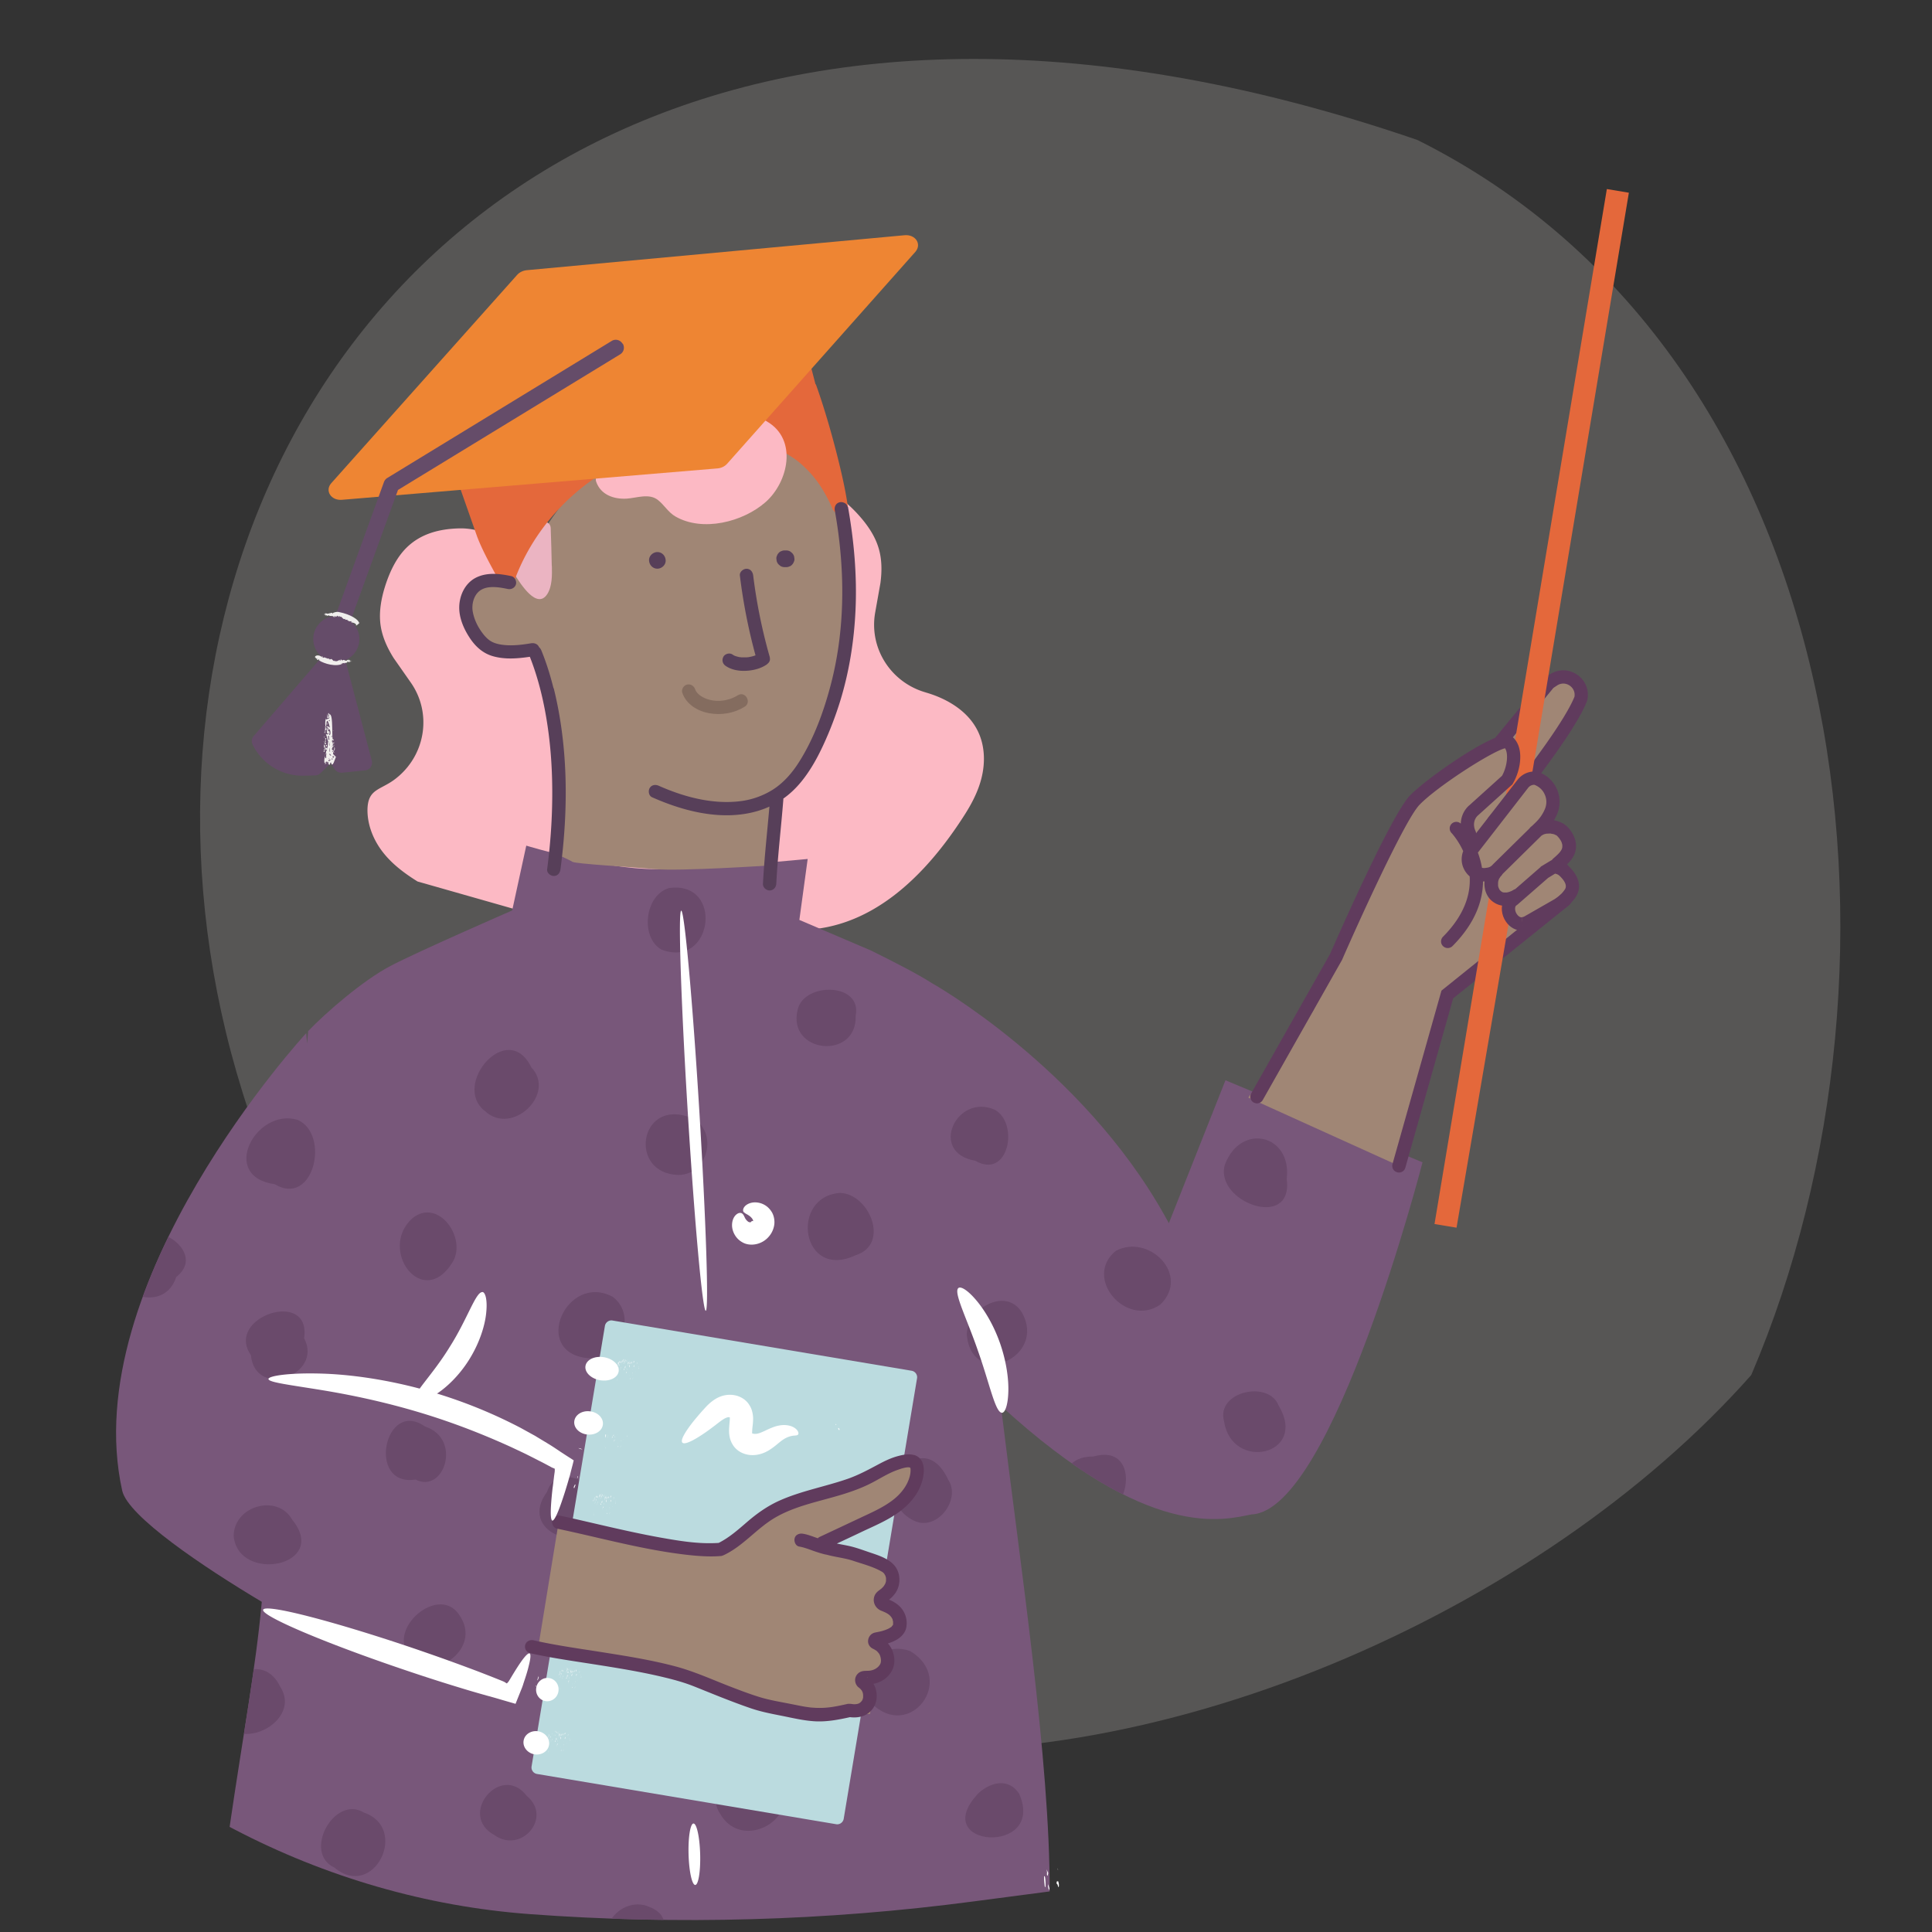 <svg xmlns="http://www.w3.org/2000/svg" viewBox="0 0 200 200"><rect x="0" y="0" width="200" height="200" fill="#333333" stroke="none"/><defs><style>.cls-2{fill:#6a4a6b}.cls-3{fill:#f0eeec}.cls-4{fill:#ebb4c2}.cls-5{fill:#fff}.cls-6{fill:#fcb9c4}.cls-8{fill:#e4683b}.cls-10{fill:#a08675}.cls-12{fill:#573f59}.cls-15{fill:#603b5d}</style></defs><path id="BG_Strong" d="M86.17 180.61c32.69 4.15 73.2-13.52 95.12-38.27C199.56 99.6 192 37.08 146.73 14.49 11.47-31.93-24.52 127 86.17 180.61Z" style="fill:#575655"/><g id="Illustrations"><path d="M69.8 98.82c.36.05.73.08 1.09.11.45.43.91.85 1.42 1.2 1.08.75 2.32 1.35 3.56 1.25.48-.04-.36-1.91-1.32-3.85.4-.43.75-.93 1.05-1.44.22-.37.36-.78.54-1.17C87.3 99.41 95 91.85 99.67 84.64c.83-1.27 1.58-2.63 1.95-4.16s.34-3.24-.36-4.72c-1.01-2.15-3.22-3.43-5.37-4.06-.02 0-.04-.01-.06-.02-3.61-1.03-5.89-4.58-5.23-8.28l.54-3.03c.16-1.2.17-2.45-.19-3.64-.4-1.35-1.26-2.54-2.21-3.57-1.04-1.12-2.24-2.11-3.61-2.61-1.95-.7-3.89-.34-5.74.45-2.27.97-3.86 3.08-4.24 5.52l-.89 5.71a7.57 7.57 0 0 1-.45 1.63c-1.52 3.66-3.25 7.21-4.58 10.96-.71-.84-1.44-1.66-2.19-2.45-2.86-2.99-6.06-5.55-9.09-8.34-.42-.39-.78-.82-1.1-1.29l-3.21-4.81c-1.37-2.06-3.7-3.31-6.17-3.23-2.01.06-3.92.55-5.39 2-1.04 1.03-1.71 2.44-2.18 3.88-.43 1.33-.7 2.77-.5 4.16.18 1.23.71 2.36 1.35 3.38l1.77 2.53c2.16 3.08 1.58 7.26-1.26 9.71-.02.01-.03.03-.05.04-1.69 1.47-3.15 1.09-3.17 3.47 0 1.63.68 3.21 1.66 4.43.98 1.23 2.23 2.14 3.52 2.95" class="cls-6"/><path d="m147.25 120.32-20.39-8.49-5.86 14.79c-.15-.26-.29-.53-.44-.79-8.61-15.38-24.08-24.05-24.08-24.05-1.6-1.01-3.59-2.03-6.31-3.38l-7.42-3.17.86-6.31s-10.48 1.02-15.77 1.05c-5.29.03-13.36-2.43-13.36-2.43l-1.46 6.71s-9.78 4.26-12.61 5.75-6.65 4.79-8.51 6.74l-.11 1.29-.09-1.08s-23.83 25.79-19.05 47.36c.59 2.66 8.43 7.92 14.45 11.51-.64 6.99-1.94 13.75-3.33 23.3l.44.23c9.51 4.97 19.93 8.01 30.64 8.8 15.29 1.13 30.66.7 45.89-1.31l7.92-1.04c.04-13.49-3.02-33.63-5.05-50.28 15.4 14.13 23.1 11.8 25.96 11.25h.03c8.39-.45 17.66-36.45 17.66-36.45Z" style="fill:#78577a"/><path d="M30.82 115.93c-4.32-1.3-8.17 5.85-2.38 6.66 4.04 2.41 5.76-5.15 2.38-6.66ZM55 110.49c-2.44-5.04-8.3 1.84-4.79 4.53 2.79 2.61 7.41-1.78 4.79-4.53ZM68.45 98.29c5.35 2.09 6.53-7.15.82-6.36-2.5.69-3.03 5.06-.82 6.36Zm-.12-2.61c-.05-.1-.03-.07 0 0ZM88.58 105.14c.68-3.44-5.32-3.48-6-.65-1.16 4.56 6.16 5.31 6 .65ZM71.2 115.59c-5.08-1.67-6.12 5.9-.98 6.04 3.32 0 4.23-5.06.98-6.04ZM42.66 126.14c-3.52 3.22 1.05 9.45 4.13 4.62 1.67-2.5-1.42-6.88-4.13-4.62ZM31.48 138.53c.77-5.2-8.24-2.18-5.51 1.74.46 4.65 7.53 2.06 5.51-1.74ZM43.01 153.16c2.96 1.52 4.86-4.22 1-5.48-4.2-2.98-6.09 6.27-1 5.48ZM63.44 134.25c-4.79-2.58-8.52 5.8-2.55 6.35 3.26.1 5.17-4.33 2.55-6.35Zm-2.89 5.63c.07.03.14.06.2.09-.07-.03-.13-.06-.2-.09ZM88.6 129.93c3.57-1.14 1.38-6.37-1.65-6.44-5.25.39-3.99 9.12 1.65 6.44ZM100.96 120.16c3.46 1.99 4.56-3.88 2.02-5.28-3.97-1.75-6.88 4.45-2.02 5.28ZM100.08 138.2c.58 5.68 8.31 2.34 5.72-2.31-1.67-2.77-5.75-.35-5.72 2.31M62.43 157.32c1.63-2.82-4.69-6.54-5.8-2.88-3.04 4.07 3.54 6.72 5.8 2.88Zm-1.26 1.06s.02-.02.03-.02c0 0-.02.01-.03.02ZM30.25 157.32c-1.53-2.73-6.07-1.44-6.06 1.71.5 4.9 9.96 3.11 6.06-1.71ZM98.17 153.2c-2.8-6.03-8.56 1.71-3.6 4.2 2.38 1.21 4.95-2.14 3.6-4.2ZM120.1 135.06c3.18-3.03-1.14-7.4-4.6-5.57-3.41 2.82 1.11 7.98 4.6 5.57ZM94.26 170.94c-3.17-1.28-7.13 2.47-4.08 5.35 3.99 4.03 8.87-2.41 4.08-5.35ZM47.59 167.25c-1.75-2.82-5.92.04-5.79 2.7.8 5.37 8.59 1.45 5.79-2.7ZM133.2 122.05c.57-4.61-4.74-5.87-6.39-1.51-1.19 3.85 7.11 6.92 6.39 1.51ZM132.37 145.52c-1.01-2.68-6.49-1.49-5.66 1.6.8 5.27 8.74 3.52 5.66-1.6ZM105.5 185.68c-1.03-1.57-2.8-1.3-4.18-.08-5.44 5.7 7.02 6.54 4.18.08M79.53 184.07c-2.12-1.85-6.93.84-4.97 3.71 2.57 4.41 9.64-.55 4.97-3.71ZM54.53 185.91c-2.65-3.47-7.2 1.94-3.36 4.05 2.77 2 6.07-1.81 3.36-4.05Zm-1.79 1.41s-.02-.01-.02-.03c.06-.06 0 0 .02.03Zm-.03-.04Zm.31-.04s.02 0 .03.01l-.03-.01ZM37.66 187.63c-3.06-1.85-6.36 4.17-3.04 5.7 4.07 3.42 7.79-4.08 3.04-5.7Z" class="cls-2"/><path d="M53.09 94.18c-4.78 1.28-21.23 10.6-21.32 12.71" style="fill:none"/><path d="M57.5 88.37s.43-3.29.34-5.58c-.09-2.28-.88-9.82-1.27-11.37-.39-1.54-1.4-4.16-1.4-4.16s-4.41.71-5.45-.9c-1.04-1.61-1.91-3.5-1.34-4.49.58-.98.55-1.39 2.31-1.74 1.76-.35 2.33-.35 2.33-.35s3.49-5.32 4.81-7.11c1.32-1.79 5.35-5.33 9.25-6.34 3.9-1.01 7.48-1.6 10.11-1.18 2.62.43 6.43 2.26 8.02 4.21 1.59 1.95 2.31 5.86 2.43 7.15.11 1.29.12 9.23-.27 11.24s-1.96 7.54-2.86 9.26-2.33 3.8-2.75 4.19-1.37 1.59-1.37 1.59l-.87 6.81s-9.06.6-11.69.37c-2.63-.23-8.24-.54-8.58-.76s-1.76-.84-1.76-.84Z" class="cls-10"/><path d="M56.29 54.82c-.43.74-.79 1.52-1.08 2.32-.26.75-.46 1.58-.19 2.32" class="cls-4"/><path d="M68.05 58.87c.45 0 .88-.39.86-.86s-.38-.86-.86-.86c-.45 0-.88.39-.86.86s.38.86.86.86ZM81.22 58.71h.16c.12 0 .23-.02.33-.07.11-.03.2-.09.28-.18a.75.75 0 0 0 .18-.28c.05-.1.08-.21.07-.33l-.03-.23a.812.812 0 0 0-.22-.38l-.17-.14a.821.821 0 0 0-.43-.12h-.16c-.12 0-.23.02-.33.07-.11.03-.2.09-.28.18a.75.75 0 0 0-.18.28c-.05.1-.08.21-.07.33l.03.23c.04.15.11.27.22.38l.17.14c.13.08.28.12.43.12Z" class="cls-12"/><path d="M54.01 58.18c-.06.36.08.75.36.98.34-.83.47-1.74.37-2.63" class="cls-4"/><path d="M57.12 58.6c-.02-1.31-.07-2.62-.11-3.93-.02-.84-1.27-.88-1.37-.12-.25.45-.51.93-.74 1.43-.05-.01-.1-.02-.16-.02-.28.01-.61.25-.57.57.02.22.03.45.03.67 0 .11 0 .22-.02.34v.09c-.27-.06-.66.08-.71.4-.03.22-.03.43 0 .64-.25.19-.38.51-.16.86.54.84 2.27 3.65 3.35 1.96.51-.81.49-1.97.47-2.89Z" class="cls-4"/><path d="M84.46 39.79c.27.75.52 1.5.76 2.26.56 1.77 1.06 3.56 1.51 5.36.4 1.62.78 3.25 1.02 4.9.06.4-.09.79-.52.91a.77.77 0 0 1-.57-.08.896.896 0 0 1-.5-.51c-.13-.31-.29-.66-.46-.98-.66-1.29-1.4-2.34-2.44-3.32-.5-.47-.83-.73-1.41-1.1-.51-.33-1.04-.61-1.6-.85-.03-.01-.14-.06-.17-.07-.06-.03-.13-.05-.19-.07l-.42-.15a13.35 13.35 0 0 0-2.25-.53.43.43 0 0 1-.12-.02c-.06 0-.11-.01-.16-.02-1.22-.14-2.46-.14-3.68-.04-.31.03-.62.06-.94.1-.03 0-.15.02-.16.02-.06 0-.11.02-.16.02-.15.02-.3.05-.45.07-.6.1-1.19.22-1.79.35-1.22.28-2.43.63-3.6 1.06-2.96 1.1-5.69 2.92-7.92 5.18-2.23 2.26-3.99 5.01-5.05 7.99a.71.71 0 0 1-.34.46c-.33.2-.83.09-1.01-.27-.84-1.61-1.8-3.21-2.45-4.92l-3.78-10.77 36.88-12.42 1.93 7.43Z" class="cls-8"/><path d="M76.59 68.03h.04c.03 0 .03-.01-.05 0Z" class="cls-12"/><path d="M79.7 68.21v-.07c0-.07-.02-.14-.04-.21a55.53 55.53 0 0 1-1.69-8.36c-.05-.37-.28-.69-.69-.69-.34 0-.73.32-.69.69.34 2.79.88 5.56 1.62 8.27-.06.02-.11.04-.17.06-.15.05-.3.08-.45.11-.03 0-.07.01-.1.02-.08 0-.16.02-.23.02h-.45c-.05 0-.11-.01-.16-.02h-.06c-.04 0-.07-.01-.11-.02-.14-.03-.27-.07-.39-.11-.03-.01-.06-.03-.09-.04-.06-.03-.12-.07-.18-.11-.3-.2-.78-.07-.94.25-.18.35-.07.73.25.94.61.42 1.41.54 2.13.5.73-.04 1.5-.23 2.11-.65.04-.03.08-.07.12-.11.13-.11.21-.26.22-.44v-.01Z" class="cls-12"/><path d="M70.63 71.71c.4 1.19 1.57 1.9 2.77 2.12 1.27.23 2.59.01 3.69-.67.75-.46.06-1.66-.7-1.19s-1.68.67-2.55.55c-.46-.07-.85-.2-1.21-.42-.31-.19-.58-.46-.67-.75-.12-.35-.48-.58-.85-.48-.34.09-.6.49-.48.85Z" style="fill:#846c5f"/><path d="M79.42 43.64c-1.46-.85-2.92-.58-4.25.35-.88.62-1.87 1.25-2.82.36-.61-.56-1.01-1.11-1.85-1.34-1.66-.46-3.19.4-3.93 1.88-1 1.96-1.45 4.21-4.18 4.12-.23 0-.4.08-.51.21-.17.15-.26.37-.16.66.47 1.33 1.8 1.81 3.13 1.74 1.04-.06 2.34-.59 3.26.14.66.52 1.05 1.26 1.8 1.7 2.83 1.64 7.01.57 9.34-1.48 2.36-2.08 3.34-6.48.16-8.34Z" class="cls-6"/><path d="M53.54 28.45 34.3 50.01c-.7.78-.04 1.82 1.09 1.73l38.88-3.25c.39-.03.76-.21 1-.48l19.48-21.93c.7-.79.03-1.83-1.1-1.73l-39.12 3.62c-.39.04-.75.21-.99.48Z" style="fill:#ee8533"/><path d="m155.13 81.2.25-4.45-10.04 7.38-9.43 20.54-6.69 8.95 15.59 7.06 5.02-17.74 8.62-6.94 4.17-3.59-.81-2.79.17-2.99-1.86-1.91.65-2.67-1.84-2.35 4.77-8.13-2.24-1.93-7.26 8.49" class="cls-10"/><path d="M154.68 85.66a.68.68 0 0 1-.48-.19.691.691 0 0 1-.02-.97c1.11-1.14 7.51-9.11 8.81-12.38.07-.46-.11-.88-.5-1.15-.4-.27-.89-.28-1.3-.01l-.38.25-4.91 5.98c-.24.29-.68.34-.97.1a.695.695 0 0 1-.1-.97l5.05-6.15.56-.36c.88-.57 1.96-.56 2.82.03a2.51 2.51 0 0 1 1.06 2.61l-.03.11c-1.39 3.62-8.08 11.82-9.13 12.9-.13.14-.31.21-.49.21Z" class="cls-15"/><path d="M87.75 52.48c-.07-.37-.51-.57-.85-.48-.39.11-.55.48-.48.85 1.06 5.93 1.12 12.1-.4 17.96-.73 2.8-1.76 5.65-3.32 8.1-.7 1.1-1.58 2.12-2.69 2.83a8.22 8.22 0 0 1-3.39 1.2c-2.87.35-5.82-.44-8.43-1.6-.34-.15-.74-.1-.94.25-.17.29-.09.79.25.94 2.55 1.13 5.35 1.95 8.16 1.86 1.38-.05 2.73-.32 3.99-.89-.23 2.67-.53 5.32-.67 7.99-.02.37.33.69.69.69.39 0 .67-.32.69-.69.15-2.91.5-5.8.73-8.71v-.11c.71-.5 1.34-1.11 1.89-1.79.93-1.15 1.64-2.44 2.26-3.78.68-1.47 1.26-2.99 1.74-4.54.93-3.03 1.43-6.18 1.58-9.35.17-3.6-.15-7.21-.78-10.75ZM57.3 71.25c-.33-1.33-.74-2.65-1.26-3.92a.915.915 0 0 0-.24-.34c-.14-.33-.48-.45-.81-.4-.97.16-1.98.29-2.96.16-.41-.05-.86-.16-1.21-.37-.29-.17-.59-.47-.81-.76-.53-.68-.92-1.46-1.07-2.3-.13-.72.07-1.63.68-2.13.77-.62 1.99-.42 2.94-.22.36.08.74-.11.85-.48.09-.34-.12-.77-.48-.85-1.22-.26-2.55-.42-3.7.18-1.1.58-1.67 1.82-1.69 3.02-.02 1.09.44 2.19 1.02 3.09.62.98 1.44 1.74 2.58 2.03 1.21.32 2.48.21 3.71.03.9 2.29 1.47 4.7 1.83 7.13.45 3.01.56 6.07.45 9.1-.07 1.93-.24 3.85-.49 5.77-.05.37.35.69.69.69.41 0 .64-.32.69-.69.82-6.19.81-12.66-.7-18.75Z" class="cls-12"/><path d="M162.52 92.73a.685.685 0 0 0-.97-.1l-12.33 9.92-5.07 17.95c-.1.37.11.75.48.85.06.02.13.03.19.03.3 0 .58-.2.66-.5l4.95-17.53 11.99-9.64c.3-.24.34-.67.1-.97Z" class="cls-15"/><path d="M108.34 193.52c.02.05.05.26.05.31-.02.19-.02.35.05.34.03 0 .04-.17.07-.28M108.16 194.26c-.02-.06-.08-.05-.08.01 0 .15 0 .36.01.4.03.3.04.45.06.59 0 .05.04.12.05.11.07-.06.04-.86-.04-1.12ZM109.43 194.76h-.03l-.03.2.06.09c.06-.07.15.61.19.16 0-.06 0-.19-.02-.26-.07-.37-.12-.14-.17-.19ZM109.46 193.39c0 .07.07.22.08.2M108.5 195.07c0 .11-.02.22 0 .26.03.14.06.26.1.36 0 .01.02-.13.04-.2-.04-.14-.08-.28-.13-.42Z" class="cls-5"/><path d="m86.55 188.84-30.96-5.2a.682.682 0 0 1-.56-.79l7.59-45.59c.06-.37.42-.63.79-.56l30.96 5.2c.37.06.63.42.56.79l-7.59 45.59c-.06.37-.42.63-.79.56Z" style="fill:#bbdbdf"/><path d="m57.83 157.59 14.6 3.24 5.24-2.05 3.39-2.95 13.54-4.47-.41 3.12-8.76 5.72 2.72.21 3.74 2.2v1.55l-.62 1.95 1.9 2.43-1.5 1.73.31 2.3-1.27 1.26-.73.67.27 1.44-.18 1.48-7.45.3-11.99-4.27-14.94-2.76 2.14-13.1z" class="cls-10"/><path d="M55.76 173.5c-.05.14-.08.25-.13.37 0 0 .02.1.02.09.04-.09.08-.2.12-.3 0 0 0-.08-.02-.16ZM55.47 174.48s-.03.01-.03.02v.1s.02 0 .03-.01c0-.03 0-.07.01-.11Z" class="cls-5"/><path d="m150.78 127.09-2.28-.38 17.84-107.14 2.28.38L158.4 81.3l-3.71 9.25-.25 2.37 1.59.78.32.86-5.57 32.53z" class="cls-8"/><path d="M59.43 154.09c.05-.13.1-.24.14-.35 0 0-.04-.1-.04-.09-.05.09-.1.19-.14.29 0 0 .02.07.05.16ZM59.76 153.02s.05-.05.05-.06v-.17c-.01.02-.04.03-.04.05 0 .06 0 .11-.01.18ZM60.3 150.05s-.1-.05-.17-.09c-.08-.02-.17-.04-.27-.06.05.03.1.06.15.08.09.03.19.05.29.07ZM86.93 148.03c-.03-.07-.06-.14-.1-.2 0 0-.07 0-.07.01l.06.18h.1ZM86.57 147.51v-.06c-.03-.02-.06-.02-.09-.03v.04c.03.02.06.03.09.05ZM65.65 142.74v.06-.06ZM65.78 142.26h.01v-.01l-.01.01zM65.79 141.95v.01c0 .01-.01.03-.02.05v.03s.02-.05.02-.09ZM65.16 142.42s0-.03.01-.08v-.02s0 .02-.01.03v.07ZM65.57 141.06l.06-.03s.01-.05.01-.07c0-.06 0-.11-.01-.1-.01 0-.04.1-.06.17v.03ZM65.63 141.5v.03c0-.02.01-.05.02-.08 0-.04.01-.09.02-.13-.01 0-.03 0-.05.05v.14ZM66.13 141.67v-.1l-.02.05v.11l.02-.06ZM65.29 141.14s0-.08.02-.12c0 0 0 .01-.01.02l-.02.02v.11s.01 0 .02-.02ZM65.5 142.68v.05c0-.02.02-.05.03-.08v-.04c0 .02-.01.04-.02.07ZM65.92 141.21l.03-.13v-.02s-.01.02-.02.03l-.02.12ZM65.6 141.47v-.06s0 .01-.01.02c0 .04-.01.09 0 .08 0 0 0-.02.02-.05ZM65.43 141.01s0-.08-.01-.07c-.01.03-.03.08-.04.13v.11c.02-.06.04-.11.06-.17ZM65.89 141.03v-.07.1s0-.02.01-.03ZM65.44 142.76v.07s.01-.03.01-.04v-.07c0 .02-.01.03-.01.04ZM65.2 142.72s0 .05.01.05.02-.03.03-.05c0-.02 0-.04-.01-.07 0 .02-.02.05-.03.07ZM65.51 142.21c0-.06.01-.1.01-.13 0 .02 0 .03-.01.05v.1-.02ZM65.48 142.34v.05V142.3c0 .02 0 .03-.01.05ZM66.1 141.47v-.04l-.02.02v.03h.02ZM65.99 141.08v-.03s-.01.02-.02.03v.03s.01-.02.02-.03ZM65.49 142.17v-.1c0 .01 0 .02-.01.03v.07ZM65.51 141.76v.04c0-.01 0-.03.01-.03v-.03s0 .01-.01.02ZM65.23 142.01v-.08.1-.02ZM64.47 140.98s.02-.01.02.01c0 .06.01.05.02-.04v-.23c0-.01 0-.04-.01-.03-.01.04-.03.15-.04.11v.09c0 .03 0 .06.02.08ZM65.01 141.11s-.01.05-.02.08v.03s.05 0 .07-.16c0-.03.02-.06 0-.08s-.03-.03-.04.06c0 .02 0 .04-.01.06ZM65.13 141.39v.1c0 .03.01.07.02.07l.03-.12c0-.02 0-.03.01-.04 0-.03 0-.06.01-.1 0 0-.02-.03-.02-.02-.01.1-.03.13-.04.12ZM63.91 141.64s0-.1-.01-.16v-.08.08c0 .07 0 .14-.01.21v.02c0-.04-.01-.05 0 .02 0 .03 0 .06.01.1.02-.06.03-.11.05-.18ZM64.58 141.74s0 .04-.02.06c0 0 0 .01.02.02.01-.04.03-.05.04 0 0 0 0-.03.01-.05v-.06s-.02 0-.01-.09c0 .1-.02.08-.03.13ZM64.65 141.09l.01.02c0-.07.02-.12.03-.14v-.07c0-.03-.01-.08-.02-.07 0 .01-.01.08-.02.13v.14ZM64.24 141.12s.02-.06.03-.11v-.06s0-.01-.01-.02h-.01s0 .06-.01.11c0 .07 0 .08.01.08ZM65.24 141.12s-.01-.07 0-.14c0 0 0-.01-.01 0 0 .01-.02.07-.02.07 0 .06.01.11.02.17 0-.04.02-.07.02-.09ZM64.67 141.54v.1c0 .01.01 0 .02-.01 0-.02.01-.07.02-.11 0-.02 0-.04-.01-.05-.01 0-.02-.03-.03.07ZM64.79 142.18l.07-.11v-.06c-.02.02-.04.04-.06.07v.1ZM64.41 141.07v-.18c0-.07-.01-.05-.02-.04 0 0 0 .04-.01.07v.1c0 .03.01.04.02.06ZM64.04 141.33v.03-.03c0-.09.02-.19.03-.28v-.06s0-.03-.01-.02c-.01.05-.03.11-.05.09v.06s0 .15.01.22ZM64 141.64s.01.03.02.02c0 0 .01-.04.02-.06v-.11h-.01v.15ZM64.89 141.87V141.72c-.01 0-.01-.09-.02-.12v.04c0 .08.01.15.02.23ZM65.14 141.21s.03-.02.04-.11v-.07c-.01.02-.02.05-.03.08 0 .02-.01.05-.02.08v.02h.01ZM64.15 141.05v-.06c0-.05-.02-.1-.03-.11 0 0-.01.07-.02.12v.05c.01.06.02-.11.03 0ZM64.8 140.94s0-.03.02-.06v-.06h-.02v.07c0 .07.02.05.03.05ZM64.33 141.27v.04-.06s.01-.03.01-.05v-.24.17c0 .04-.02.06-.01.12ZM64.94 141.01s0-.01.01-.03c0-.07.02-.14.03-.22v-.04c-.01.08-.03.15-.04.23v.04ZM63.83 141.44v-.08c0-.02-.01-.02-.01-.03h-.02v.04c0 .08.03.12.04.06ZM64.77 141.44s-.01.05-.02.08c0 .03 0 .06-.01.1v.03s.01-.03.02-.08c0-.03 0-.05.01-.07v-.07.02ZM64.72 140.88s.01-.05.02-.09c0-.03-.02-.06-.02-.08 0 .04 0 .08-.01.12 0 .02 0 .05.01.05ZM64.63 140.82s0-.02.02-.05c0-.05-.02-.09-.02-.12v.05c0 .06 0 .13.01.12ZM64.74 141.41h-.01V141.52c0-.01.01-.03.02-.06v-.06c0-.01 0 0 0 0ZM63.86 142.65v-.08.05c0 .06-.01.1 0 .18 0 .01 0 .01 0 0v-.15Z" class="cls-5"/><path d="M63.92 141.58v-.16c0-.05.01-.1 0-.16-.02.01 0 .1 0 .15v.17ZM64.22 140.88v-.02s-.05.15-.05.21c0 0 0 .03.02.05l.03-.25ZM63.9 141.28v-.07c-.01-.03-.03.04-.02.14v.05c0-.04.02-.08.02-.12ZM64.26 141.64s0-.02.01-.05c0-.05-.01-.09-.02-.14v.18ZM64.17 141.68s0 .04-.01.06v.06s0-.02.02-.05c0-.04-.01-.08-.01-.07ZM64.12 141.33s0-.09-.02-.12c0 0-.01.05-.01.07 0 .05 0 .1.01.18 0-.07.02-.11.02-.13ZM63.99 141.32s0 .06.01.07c0 0 0-.03.01-.08 0-.03-.01-.05-.02-.05v.06ZM64.99 141.26v.13s0 .01 0 0 0-.04.02-.07c0-.03 0-.05-.01-.07ZM63.91 142.86s0 .05.01.06v-.07c0-.02-.01-.04-.02-.04v.06ZM64 141.09v-.03c0 .02 0 .04-.01.07v.05c0-.03.01-.06.02-.09ZM64.62 141.18v-.12l-.02.1v.03ZM64.31 141.02l-.02-.04s0 .03-.01.04c0 .01.01.03.02.03v-.03ZM64.84 140.92v-.02c0 .02 0 .05-.01.07v.04c0-.03.01-.06.02-.09ZM63.82 141.7v-.03.13-.09ZM63.96 141.19s0-.1-.02-.14c-.01.02-.02.03-.02.03l.03.17v-.07ZM63.92 141.63s0 .07.01.1c0 0 0-.02.01-.03 0-.03-.01-.06-.02-.09v.02ZM64.74 140.91s.01-.05.02-.08v-.06l-.02.06v.08ZM64.48 141.13s0 .02.01.02c0 0 0-.03.01-.04 0 0 0-.02-.01-.03 0 .02 0 .03-.01.05ZM64.88 142.72v.05-.12.07ZM63.93 142.8v.05-.1.06ZM64.91 142.01v.05s0-.03.01-.08v-.02.05ZM64.94 141.71v.07s0-.02.01-.04v-.03ZM64.61 140.91v-.13.11ZM65.16 140.94v-.03s0 .02-.01.03v.03s0-.02.01-.03ZM64.14 141.88s0-.03.01-.03v-.04.07ZM64.56 140.73v-.03.03s0 .03.01.03v-.03ZM65.36 141.04V141v.07c0-.02.01-.02.02-.03ZM65.1 141.14c.01-.11.03-.17.03-.21 0-.04 0-.06-.01-.09v.31ZM64.43 149.75v.06-.06ZM64.56 149.28v-.01.01zM64.57 148.96v.01c0 .01-.01.03-.02.05v.03s.02-.05.02-.09ZM63.93 149.44s0-.03.01-.08v-.02s0 .02-.01.03v.07ZM64.41 148.52v.03M64.91 148.69v-.1l-.02.05v.11l.02-.06ZM64.27 149.7v.05c0-.02.02-.05.03-.08v-.04c0 .02-.01.04-.02.07ZM64.21 149.77v.07s.01-.03.01-.04v-.07c0 .02-.01.03-.01.04ZM63.97 149.74s0 .05.01.05.02-.03.03-.05c0-.02 0-.04-.01-.07 0 .02-.02.05-.03.07ZM64.29 149.23c0-.06.01-.1.01-.13 0 .02 0 .03-.01.05v.1-.02ZM64.25 149.36v.05V149.32c0 .02 0 .03-.01.05ZM64.27 149.19v-.1c0 .01 0 .02-.01.03v.07ZM64.28 148.78v.04c0-.01 0-.03.01-.03v-.03s0 .01-.01.02ZM64.01 149.02v-.08.1-.02ZM63.89 148.5s.01.07.02.07M62.66 148.49c0 .07 0 .14-.01.21v.02c0-.04-.01-.05 0 .02 0 .03 0 .06.01.1.02-.06.03-.11.05-.18s0-.1-.01-.16M63.36 148.76s-.01.04-.02.06c0 0 0 .01.02.02.01-.04.03-.05.04 0 0 0 0-.03.01-.05v-.06s-.02 0-.01-.09c0 .1-.02.08-.03.13ZM63.44 148.56v.1c0 .01.01 0 .02-.01 0-.02.01-.07.02-.11M63.56 149.19l.07-.11v-.06c-.02.02-.04.04-.06.07v.1ZM62.78 148.66s.01.03.02.02c0 0 .01-.04.02-.06v-.11h-.01v.15ZM63.67 148.89V148.74c-.01 0-.01-.09-.02-.12v.04c0 .08.01.15.02.23ZM63.53 148.54s0 .06-.01.1v.03s.01-.03.02-.08c0-.03 0-.05.01-.07M63.49 148.5v.04M62.64 149.66v-.08.05c0 .06-.01.1 0 .18 0 .01 0 .01 0 0v-.15ZM63.53 149.25v.05c0-.03.02-.06.02-.08v-.03c0 .01-.02-.03-.02.06ZM63.03 148.56v.1s0-.02.01-.05M62.95 148.7s0 .04-.01.06v.06s0-.02.02-.05c0-.04-.01-.08-.01-.07ZM62.68 149.88s0 .05.01.06v-.07c0-.02-.01-.04-.02-.04v.06ZM62.59 148.72v-.03V148.81v-.09Z" class="cls-5"/><path d="M62.7 148.65s0 .07.01.1c0 0 0-.02.01-.03 0-.03-.01-.06-.02-.09v.02ZM63.65 149.74v.05-.12.07ZM62.7 149.82v.05-.1.06ZM63.69 149.02v.05s0-.03.01-.08v-.02.05ZM63.71 148.72v.07s0-.02.01-.04v-.03ZM62.91 148.9s0-.03.01-.03v-.04.07ZM62.74 148.57h.01v-.05h-.01v.04ZM63.26 156.69v.06-.06ZM63.39 156.21h.01l-.01-.01v.01zM63.4 155.89v.01c0 .01-.01.03-.02.05v.03s.02-.05.02-.09ZM62.76 156.37s0-.03.01-.08v-.02s0 .02-.01.03v.07ZM63.18 155.01l.06-.03s.01-.05.01-.07c0-.06 0-.11-.01-.1-.01 0-.04.1-.06.17v.03ZM63.24 155.45v.03c0-.02.01-.05.02-.08 0-.04.01-.09.02-.13-.01 0-.03 0-.05.05v.14ZM63.74 155.62v-.1l-.02.05v.11l.02-.06ZM62.89 155.09s0-.08.02-.12c0 0 0 .01-.01.02l-.02.02v.11s.01 0 .02-.02ZM63.1 156.63v.05c0-.02.02-.05.03-.08v-.04c0 .02-.01.04-.02.07ZM63.52 155.16l.03-.13v-.02s-.01.02-.02.03l-.02.12ZM63.21 155.42v-.06s0 .01-.01.02c0 .04-.01.09 0 .08 0 0 0-.02.02-.05ZM63.04 154.96s0-.08-.01-.07c-.01.03-.03.08-.04.13v.11c.02-.06.04-.11.06-.17ZM63.5 154.98v-.07.1s0-.02.01-.03ZM63.04 156.7v.07s.01-.03.01-.04v-.07c0 .02-.01.03-.01.04ZM62.8 156.67s0 .05.01.05.02-.03.03-.05c0-.02 0-.04-.01-.07 0 .02-.02.05-.03.07ZM63.12 156.16c0-.06.01-.1.01-.13 0 .02 0 .03-.01.05v.1-.02ZM63.08 156.29v.05V156.25c0 .02 0 .03-.01.05ZM63.7 155.41v-.04l-.02.02v.03h.02ZM63.6 155.03V155s-.01.02-.02.03v.03s.01-.02.02-.03ZM63.1 156.12v-.1c0 .01 0 .02-.01.03v.07ZM63.12 155.71v.04c0-.01 0-.03.01-.03v-.03s0 .01-.01.02ZM62.84 155.95v-.08.1-.02ZM62.08 154.93s.02-.01.02.01c0 .06.01.05.02-.04v-.23c0-.01 0-.04-.01-.03-.01.04-.03.15-.04.11v.09c0 .03 0 .06.02.08ZM62.62 155.06s-.01.05-.02.08v.03s.05 0 .07-.16c0-.03.02-.06 0-.08s-.03-.03-.04.06c0 .02 0 .04-.01.06ZM62.73 155.34v.1c0 .03.01.07.02.07l.03-.12c0-.02 0-.03.01-.04 0-.03 0-.06.01-.1 0 0-.02-.03-.02-.02-.01.1-.03.13-.04.12ZM62.19 155.69s-.01.04-.02.06c0 0 0 .01.02.02.01-.04.03-.05.04 0 0 0 0-.03.01-.05v-.06s-.02 0-.01-.09c0 .1-.02.08-.03.13ZM62.26 155.04l.01.02c0-.07.02-.12.03-.14v-.07c0-.03-.01-.08-.02-.07 0 .01-.01.08-.02.13v.14ZM61.85 155.07s.02-.06.03-.11v-.06s0-.01-.01-.02h-.01s0 .06-.01.11c0 .07 0 .08.01.08ZM62.85 155.07s-.01-.07 0-.14c0 0 0-.01-.01 0 0 .01-.02.07-.02.07 0 .06.01.11.02.17 0-.04.02-.07.02-.09ZM62.27 155.49v.1c0 .01.01 0 .02-.01 0-.02.01-.07.02-.11 0-.02 0-.04-.01-.05-.01 0-.02-.03-.03.07ZM62.39 156.12l.07-.11v-.06c-.02.02-.04.04-.06.07v.1ZM62.02 155.02v-.18c0-.07-.01-.05-.02-.04v.17c0 .03.01.04.02.06ZM61.61 155.59s.01.03.02.02c0 0 .01-.04.02-.06v-.11h-.01v.15ZM62.5 155.82V155.67c-.01 0-.01-.09-.02-.12v.04c0 .08.01.15.02.23ZM62.74 155.16s.03-.02.04-.11v-.07c-.01.02-.02.05-.03.08 0 .02-.01.05-.02.08v.02h.01ZM61.76 155v-.06c0-.05-.02-.1-.03-.11 0 0-.01.07-.02.12v.05c.01.06.02-.11.03 0ZM62.4 154.89s0-.03.02-.06v-.06h-.02v.07c0 .07.02.05.03.05ZM61.94 155.22v.04-.06s.01-.03.01-.05v-.24.17c0 .04-.02.06-.01.12ZM62.55 154.96s0-.01.01-.03c0-.07.02-.14.03-.22v-.04c-.01.08-.03.15-.04.23v.04ZM61.44 155.39v-.08c0-.02-.01-.02-.01-.03h-.02v.04c0 .08.03.12.04.06ZM62.38 155.39s-.01.05-.02.08c0 .03 0 .06-.01.1v.03s.01-.03.02-.08c0-.03 0-.05.01-.07v-.07.02ZM62.33 154.83s.01-.05.02-.09c0-.03-.02-.06-.02-.08 0 .04 0 .08-.01.12 0 .02 0 .05.01.05ZM62.24 154.77s0-.02.02-.05c0-.05-.02-.09-.02-.12v.05c0 .06 0 .13.01.12ZM62.34 155.36h-.01V155.47c0-.01.01-.03.02-.06v-.06c0-.01 0 0 0 0ZM61.47 156.6v-.08.05c0 .06-.01.1 0 .18 0 .01 0 .01 0 0v-.15ZM61.53 155.53v-.16c0-.05.01-.1 0-.16-.02.01 0 .1 0 .15v.17ZM61.83 154.83v-.02s-.05.15-.05.21c0 0 0 .03.02.05l.03-.25ZM61.51 155.23v-.07c-.01-.03-.02.04-.02.14v.05c0-.04.02-.08.02-.12ZM62.36 156.19v.05c0-.03.02-.06.02-.08v-.03c0 .01-.02-.03-.02.06ZM61.87 155.59s0-.02.01-.05c0-.05-.01-.09-.02-.14v.18ZM61.78 155.63s0 .04-.01.06v.06s0-.02.02-.05c0-.04-.01-.08-.01-.07ZM61.73 155.28s0-.09-.02-.12c0 0-.01.05-.01.07 0 .05 0 .1.01.18 0-.07.02-.11.02-.13ZM61.59 155.27s0 .06.01.07c0 0 0-.03.01-.08 0-.03-.01-.05-.02-.05v.06ZM62.59 155.21v.13s0 .01 0 0 0-.04.02-.07c0-.03 0-.05-.01-.07ZM61.51 156.81s0 .05.01.06v-.07c0-.02-.01-.04-.02-.04v.06ZM61.61 155.04v-.03c0 .02 0 .04-.01.07v.05c0-.03.01-.06.02-.09ZM62.23 155.13v-.12l-.02.1v.03ZM61.92 154.97l-.02-.04s0 .03-.01.04c0 .01.01.03.02.03v-.03ZM62.45 154.87v-.02c0 .02 0 .05-.01.07v.04c0-.03.01-.06.02-.09ZM61.42 155.65v-.03V155.74v-.09ZM61.57 155.14s0-.1-.02-.14c-.01.02-.02.03-.02.03l.03.17v-.07ZM61.53 155.58s0 .07.01.1c0 0 0-.02.01-.03 0-.03-.01-.06-.02-.09v.02ZM62.35 154.86s.01-.05.02-.08v-.06l-.02.06v.08ZM62.08 155.08s0 .02.01.02c0 0 0-.03.01-.04 0 0 0-.02-.01-.03 0 .02 0 .03-.01.05ZM62.48 156.67v.05-.12.07ZM62.51 155.96v.05s0-.03.01-.08v-.02.05ZM62.54 155.65v.07s0-.02.01-.04v-.03ZM62.22 154.86v-.13.11ZM62.76 154.89v-.03s0 .02-.01.03v.03s0-.02.01-.03ZM61.75 155.83s0-.03.01-.03v-.04.07ZM62.17 154.68v-.03.03s0 .03.01.03v-.03ZM62.96 154.99v-.04.07c0-.02.01-.02.02-.03ZM62.7 155.09c.01-.11.03-.17.03-.21 0-.04 0-.06-.01-.09v.31ZM61.58 155.49h.01v-.05h-.01v.04ZM59.69 174.69v.06-.06ZM59.82 174.22l.01-.01-.01.01zM59.83 173.9v.01c0 .01-.01.03-.02.05v.03s.02-.05.02-.09ZM59.2 174.38s0-.03.01-.08v-.02s0 .02-.01.03v.07ZM59.61 173.02l.06-.03s.01-.05.01-.07c0-.06 0-.11-.01-.1-.01 0-.04.1-.06.17v.03ZM59.67 173.46v.03c0-.02.01-.05.02-.08 0-.04.01-.09.02-.13-.01 0-.03 0-.05.05v.14ZM60.17 173.63v-.1l-.02.05v.11l.02-.06ZM59.33 173.1s0-.08.02-.12c0 0 0 .01-.01.02l-.02.02v.11s.01 0 .02-.02ZM59.54 174.64v.05c0-.02.02-.05.03-.08v-.04c0 .02-.01.04-.02.07ZM59.96 173.17l.03-.13v-.02s-.01.02-.02.03l-.02.12ZM59.64 173.43v-.06s0 .01-.01.02c0 .04-.01.09 0 .08 0 0 0-.02.02-.05ZM59.47 172.96s0-.08-.01-.07c-.01.03-.03.08-.04.13v.11c.02-.06.04-.11.06-.17ZM59.93 172.99v-.07.1s0-.02.01-.03ZM59.48 174.71v.07s.01-.03.01-.04v-.07c0 .02-.01.03-.01.04ZM59.24 174.68s0 .05.01.05.02-.03.03-.05c0-.02 0-.04-.01-.07 0 .02-.02.05-.03.07ZM59.55 174.17c0-.06.01-.1.01-.13 0 .02 0 .03-.01.05v.1-.02ZM59.51 174.3v.05V174.26c0 .02 0 .03-.01.05ZM60.13 173.42v-.04l-.02.02v.03h.02ZM60.03 173.04v-.03s-.01.02-.02.03v.03s.01-.02.02-.03ZM59.53 174.13v-.1c0 .01 0 .02-.01.03v.07ZM59.55 173.72v.04c0-.01 0-.03.01-.03v-.03s0 .01-.01.02ZM59.27 173.96v-.08.1-.02ZM59.05 173.06s-.01.05-.02.08v.03s.05 0 .07-.16c0-.03.02-.06 0-.08s-.03-.03-.04.06c0 .02 0 .04-.01.06ZM58.77 173.13v.05s.02.01.03.02c0 0 .02-.01.03-.04 0-.01.02-.05 0-.1 0-.06-.06-.01-.07.07ZM59.17 173.35v.1c0 .03.01.07.02.07l.03-.12c0-.02 0-.03.01-.04 0-.03 0-.06.01-.1 0 0-.02-.03-.02-.02-.01.1-.03.13-.04.12ZM58.62 173.69s-.01.04-.02.06c0 0 0 .01.02.02.01-.04.03-.05.04 0 0 0 0-.03.01-.05v-.06s-.02 0-.01-.09c0 .1-.02.08-.03.13ZM58.69 173.05l.01.02c0-.07.02-.12.03-.14v-.07c0-.03-.01-.08-.02-.07 0 .01-.01.08-.02.13v.14ZM58.28 173.08s.02-.06.03-.11v-.06s0-.01-.01-.02h-.01s0 .06-.01.11c0 .07 0 .08.01.08ZM59.28 173.08s-.01-.07 0-.14c0 0 0-.01-.01 0 0 .01-.02.07-.02.07 0 .06.01.11.02.17 0-.04.02-.07.02-.09ZM58.7 173.49v.1c0 .01.01 0 .02-.01 0-.02.01-.07.02-.11 0-.02 0-.04-.01-.05-.01 0-.02-.03-.03.07ZM58.83 174.13l.07-.11v-.06c-.02.02-.04.04-.06.07v.1ZM58.04 173.6s.01.03.02.02c0 0 .01-.04.02-.06v-.11h-.01v.15ZM58.93 173.83V173.68c-.01 0-.01-.09-.02-.12v.04c0 .08.01.15.02.23ZM59.17 173.17s.03-.02.04-.11v-.07c-.01.02-.02.05-.03.08 0 .02-.01.05-.02.08v.02h.01ZM58.19 173.01v-.06c0-.05-.02-.1-.03-.11 0 0-.01.07-.02.12v.05c.01.06.02-.11.03 0ZM58.84 172.9s0-.03.02-.06v-.06h-.02v.07c0 .07.02.05.03.05ZM58.98 172.97s0-.01.01-.03c0-.07.02-.14.03-.22v-.04c-.01.08-.03.15-.04.23v.04ZM57.87 173.4v-.08c0-.02-.01-.02-.01-.03h-.02v.04c0 .08.03.12.04.06ZM58.81 173.4s-.01.05-.02.08c0 .03 0 .06-.01.1v.03s.01-.03.02-.08c0-.03 0-.05.01-.07v-.07.02ZM58.76 172.84s.01-.05.02-.09c0-.03-.02-.06-.02-.08 0 .04 0 .08-.01.12 0 .02 0 .05.01.05ZM58.67 172.78s0-.02.02-.05c0-.05-.02-.09-.02-.12v.05c0 .06 0 .13.01.12ZM58.78 173.37h-.01V173.48c0-.01.01-.03.02-.06v-.06c0-.01 0 0 0 0ZM57.9 174.6v-.08.05c0 .06-.01.1 0 .18 0 .01 0 .01 0 0v-.15ZM57.96 173.54v-.16c0-.05.01-.1 0-.16-.02.01 0 .1 0 .15v.17ZM57.94 173.23v-.07c-.01-.03-.02.04-.02.14v.05c0-.04.02-.08.02-.12ZM58.8 174.19v.05c0-.03.02-.06.02-.08v-.03c0 .01-.02-.03-.02.06ZM58.3 173.6s0-.02.01-.05c0-.05-.01-.09-.02-.14v.18ZM58.21 173.64s0 .04-.01.06v.06s0-.02.02-.05c0-.04-.01-.08-.01-.07ZM58.16 173.29s0-.09-.02-.12c0 0-.01.05-.01.07 0 .05 0 .1.01.18 0-.07.02-.11.02-.13ZM58.02 173.28s0 .06.01.07c0 0 0-.03.01-.08 0-.03-.01-.05-.02-.05v.06ZM59.03 173.22v.13s0 .01 0 0 0-.04.02-.07c0-.03 0-.05-.01-.07ZM57.95 174.82s0 .05.01.06v-.07c0-.02-.01-.04-.02-.04v.06ZM58.04 173.05v-.03c0 .02 0 .04-.01.07v.05c0-.03.01-.06.02-.09ZM58.66 173.14v-.12l-.02.1v.03ZM58.35 172.98l-.02-.04s0 .03-.01.04c0 .01.01.03.02.03v-.03ZM58.88 172.87v-.02c0 .02 0 .05-.01.07v.04c0-.03.01-.06.02-.09ZM57.85 173.66v-.03.13-.09ZM58 173.15s0-.1-.02-.14c-.01.02-.02.03-.02.03l.03.17v-.07ZM57.96 173.59s0 .07.01.1c0 0 0-.02.01-.03 0-.03-.01-.06-.02-.09v.02ZM58.78 172.87s.01-.05.02-.08v-.06l-.02.06v.08ZM58.52 173.09s0 .02.01.02c0 0 0-.03.01-.04 0 0 0-.02-.01-.03 0 .02 0 .03-.01.05ZM58.92 174.68v.05-.12.07ZM57.97 174.76v.05-.1.06ZM58.95 173.96v.05s0-.03.01-.08v-.02.05ZM58.97 173.66v.07s0-.02.01-.04v-.03ZM58.65 172.87v-.13.11ZM59.2 172.9v-.03s0 .02-.01.03v.03s0-.02.01-.03ZM58.18 173.83s0-.03.01-.03v-.04.07ZM58.6 172.69v-.03.03s0 .03.01.03v-.03ZM59.4 173v-.04.07s.01-.02.02-.03ZM59.14 173.1c.01-.11.03-.17.03-.21 0-.04 0-.06-.01-.09v.31ZM58.01 173.5h.01v-.05h-.01v.04ZM58.23 173.86v.01-.13.12ZM58.52 181.23v.06-.06ZM58.65 180.75h.01v-.01l-.01.01zM58.66 180.43v.01c0 .01-.01.03-.02.05v.03s.02-.05.02-.09ZM58.02 180.91s0-.03.01-.08v-.02s0 .02-.01.03v.07ZM58.44 179.55l.06-.03s.01-.05.01-.07c0-.06 0-.11-.01-.1-.01 0-.04.1-.06.17v.03ZM58.5 179.99v.03c0-.02.01-.05.02-.08 0-.04.01-.09.02-.13-.01 0-.03 0-.05.05v.14ZM59 180.16v-.1l-.02.05v.11l.02-.06ZM58.16 179.63s0-.08.02-.12c0 0 0 .01-.01.02l-.02.02v.11s.01 0 .02-.02ZM58.37 181.17v.05c0-.02.02-.05.03-.08v-.04c0 .02-.01.04-.02.07ZM58.79 179.7l.03-.13v-.02s-.01.02-.02.03l-.02.12ZM58.47 179.96v-.06s0 .01-.01.02c0 .04-.01.09 0 .08 0 0 0-.02.02-.05ZM58.3 179.5s0-.08-.01-.07c-.01.03-.03.08-.04.13v.11c.02-.06.04-.11.06-.17ZM58.76 179.52v-.07.1s0-.02.01-.03ZM58.31 181.24v.07s.01-.03.01-.04v-.07c0 .02-.01.03-.01.04ZM58.07 181.21s0 .05.01.05.02-.03.03-.05c0-.02 0-.04-.01-.07 0 .02-.02.05-.03.07ZM58.38 180.7c0-.06.01-.1.01-.13 0 .02 0 .03-.01.05v.1-.02ZM58.34 180.83v.05V180.79c0 .02 0 .03-.01.05ZM58.97 179.95v-.04l-.02.02v.03h.02ZM58.86 179.57v-.03s-.01.02-.02.03v.03s.01-.02.02-.03ZM58.36 180.66v-.1c0 .01 0 .02-.01.03v.07ZM58.38 180.25v.04c0-.01 0-.03.01-.03v-.03s0 .01-.01.02ZM58.11 180.49v-.08.1-.02ZM57.88 179.6s-.01.05-.02.08v.03s.05 0 .07-.16c0-.03.02-.06 0-.08s-.03-.03-.04.06c0 .02 0 .04-.01.06ZM58 179.88v.1c0 .03.01.07.02.07l.03-.12c0-.02 0-.03.01-.04 0-.03 0-.06.01-.1 0 0-.02-.03-.02-.02-.01.1-.03.13-.04.12ZM57.45 180.23s-.01.04-.02.06c0 0 0 .01.02.02.01-.04.03-.05.04 0 0 0 0-.03.01-.05v-.06s-.02 0-.01-.09c0 .1-.02.08-.03.13ZM58.11 179.61s-.01-.07 0-.14c0 0 0-.01-.01 0 0 .01-.02.07-.02.07 0 .06.01.11.02.17 0-.04.02-.07.02-.09ZM57.54 180.03v.1c0 .01.01 0 .02-.01 0-.02.01-.07.02-.11 0-.02 0-.04-.01-.05-.01 0-.02-.03-.03.07ZM57.66 180.66l.07-.11v-.06c-.02.02-.04.04-.06.07v.1ZM56.87 180.13s.01.03.02.02c0 0 .01-.04.02-.06v-.11h-.01v.15ZM57.76 180.36V180.21c-.01 0-.01-.09-.02-.12v.04c0 .08.01.15.02.23ZM58 179.7s.03-.02.04-.11v-.07c-.01.02-.02.05-.03.08 0 .02-.01.05-.02.08v.02H58ZM57.67 179.43s0-.03.02-.06v-.06h-.02v.07c0 .07.02.05.03.05ZM57.81 179.5s0-.01.01-.03c0-.07.02-.14.03-.22v-.04c-.01.08-.03.15-.04.23v.04ZM56.7 179.93v-.08c0-.02-.01-.02-.01-.03h-.02v.04c0 .08.03.12.04.06ZM57.64 179.93s-.01.05-.02.08c0 .03 0 .06-.01.1v.03s.01-.03.02-.08c0-.03 0-.05.01-.07v-.07.02ZM57.59 179.37s.01-.05.02-.09c0-.03-.02-.06-.02-.08 0 .04 0 .08-.01.12 0 .02 0 .05.01.05ZM57.5 179.31s0-.02.02-.05c0-.05-.02-.09-.02-.12v.05c0 .06 0 .13.01.12ZM57.6 179.9h-.01V180.01c0-.01.01-.03.02-.06v-.06c0-.01 0 0 0 0ZM56.73 181.14v-.08.05c0 .06-.01.1 0 .18 0 .01 0 .01 0 0v-.15ZM56.77 179.77v-.07c-.01-.03-.03.04-.02.14v.05c0-.04.02-.08.02-.12ZM57.63 180.73v.05c0-.03.02-.06.02-.08v-.03c0 .01-.02-.03-.02.06ZM57.13 180.13s0-.02.01-.05c0-.05-.01-.09-.02-.14v.18ZM57.04 180.17s0 .04-.01.06v.06s0-.02.02-.05c0-.04-.01-.08-.01-.07ZM56.99 179.82s0-.09-.02-.12c0 0-.01.05-.01.07 0 .05 0 .1.01.18 0-.07.02-.11.02-.13ZM56.86 179.81s0 .06.01.07c0 0 0-.03.01-.08 0-.03-.01-.05-.02-.05v.06ZM57.86 179.75v.13s0 .01 0 0 0-.04.02-.07c0-.03 0-.05-.01-.07ZM56.78 181.35s0 .05.01.06v-.07c0-.02-.01-.04-.02-.04v.06ZM56.87 179.58v-.03c0 .02 0 .04-.01.07v.05c0-.03.01-.06.02-.09ZM57.49 179.67v-.12l-.02.1v.03ZM57.18 179.51l-.02-.04s0 .03-.01.04c0 .01.01.03.02.03v-.03ZM57.71 179.41v-.02c0 .02 0 .05-.01.07v.04c0-.03.01-.06.02-.09ZM56.68 180.19v-.03V180.28v-.09ZM56.83 179.68s0-.1-.02-.14c-.01.02-.02.03-.02.03l.03.17v-.07ZM56.79 180.12s0 .07.01.1c0 0 0-.02.01-.03 0-.03-.01-.06-.02-.09v.02ZM57.61 179.4s.01-.05.02-.08v-.06l-.02.06v.08ZM57.35 179.62s0 .02.01.02c0 0 0-.03.01-.04 0 0 0-.02-.01-.03 0 .02 0 .03-.01.05ZM57.74 181.21v.05-.12.07ZM56.8 181.29v.05-.1.06ZM57.78 180.5v.05s0-.03.01-.08v-.02.05ZM57.48 179.4v-.13.11ZM58.02 179.43v-.03s0 .02-.01.03v.03s0-.02.01-.03ZM57.01 180.37s0-.03.01-.03v-.04.07ZM57.43 179.22v-.03.03s0 .03.01.03v-.03ZM58.22 179.53v-.04.07c0-.02.01-.02.02-.03ZM57.97 179.63c.01-.11.03-.17.03-.21 0-.04 0-.06-.01-.09v.31ZM56.84 180.03h.01v-.05h-.01v.04ZM57.06 180.39v.01-.13.12Z" class="cls-5"/><path d="M160.58 83.97c-.24.6-.61 1.14-1.07 1.6l-4.45 4.38c-.25.3-.6.5-.98.56l-.2.03c-.92.15-1.77-.51-1.86-1.43-.04-.41.08-.81.33-1.14l2.33-3 2.97-3.84c.31-.4.8-.62 1.3-.59 1.44.44 2.19 2.03 1.63 3.42Z" class="cls-10"/><path d="M157.52 96.33c-.62 0-1.22-.33-1.62-.91-.48-.69-.57-1.57-.23-2.27l1.24.6c-.12.26-.08.61.12.89.11.17.31.34.52.32l.13 1.37h-.16Z" class="cls-15"/><path d="M162.41 89.66c-.06-.06-.13-.12-.21-.17.31-.29.59-.62.76-1.01.3-.68.23-1.39-.1-2.05-.24-.48-.63-.96-1.12-1.22-.27-.14-.57-.24-.87-.3.13-.22.24-.44.34-.68l.05-.13c.29-.82.24-1.72-.13-2.5a3.232 3.232 0 0 0-1.98-1.71l-.08-.02h-.08c-.73-.05-1.44.27-1.89.85l-4.3 5.54c0-.08-.02-.16-.06-.24-.27-.59-.17-1.21.24-1.59l.01-.01 3.57-3.22.05-.09c.43-.72.72-1.66.76-2.51.06-1.07-.26-1.91-.88-2.38l-.02-.02c-.01 0-.02-.01-.04-.02-.03-.02-.05-.03-.08-.05-.03-.01-.05-.02-.08-.03-.02 0-.03-.01-.05-.02a.784.784 0 0 0-.14-.02c-1.85-.1-8.51 4.61-10.13 6.3-1.95 2.03-7.55 14.78-8.26 16.39l-8.18 14.46a.69.69 0 0 0 1.2.68l8.2-14.49.03-.06c1.71-3.92 6.49-14.45 8-16.02 1.84-1.91 7.49-5.53 8.86-5.86.37.54.23 1.88-.31 2.85l-3.39 3.06s-.02.01-.03.02c-.53.48-.83 1.16-.85 1.87a.69.69 0 0 0-.93 0c-.28.26-.29.7-.03.97.07.07.7.77 1.21 1.88-.13.33-.18.7-.15 1.06.06.6.36 1.16.82 1.55.11 1.79-.49 3.96-2.76 6.25-.27.27-.27.71 0 .97a.697.697 0 0 0 .98 0c2.37-2.39 3.14-4.7 3.16-6.69h.16c-.03.3 0 .6.07.9.11.4.33.8.65 1.08.3.26.64.43 1.01.5l1.31.28v-.03c.04-.09.28-.27.4-.36l3.14-2.74.72-.44c.18.03.34.11.46.22.41.39.84.94.57 1.39-.29.44-.69.81-1.15 1.07l-3.02 1.73c-.1.06-.2.09-.31.1l.12 1.37c.31-.03.6-.12.87-.27l3.02-1.73c.65-.37 1.21-.9 1.62-1.52v-.02c.59-.95.31-2.08-.78-3.12Zm-.64-1.95v.01-.01Zm-.81-1.36h.02c.07.02.02 0-.02 0Zm-.02 0h-.01.01Zm-.39-.09h.03-.03Zm0 0h-.01.01Zm-7.13 3.6c-.1-.58-.25-1.11-.43-1.6l5.2-6.7c.15-.2.39-.32.64-.32.47.17.85.51 1.06.96.23.48.25 1.02.05 1.52l-.03.07c-.21.49-.51.92-.88 1.29l-.39.38c-.07.06-.14.11-.21.18-.04.03-.06.07-.09.11l-3.76 3.7-.05.05a.89.89 0 0 1-.56.32l-.2.03c-.12.02-.23.01-.34-.01Zm6.09-.13-2.64 2.3s-.09.04-.14.06c-.1.06-.2.12-.31.17-.02 0-.04.02-.06.02.01 0 .03 0 .05-.02l-.15.06c-.09.03-.18.05-.28.07h-.3c-.04 0-.08-.02-.12-.03.02 0 .03.02.05.03-.03-.02-.06-.03-.09-.04-.02-.01-.03-.02-.03-.02-.02-.01-.04-.02-.05-.03 0 0-.02-.02-.04-.03 0 0-.01 0-.02-.01l-.08-.08-.04-.04c-.03-.05-.06-.1-.09-.16l-.01-.02c-.01-.03-.03-.06-.04-.08 0 .02.01.03.02.04 0 0 0-.02-.01-.03-.02-.07-.04-.13-.05-.2v-.33.04c0-.02 0-.05.01-.07v-.03c0-.04.02-.09 0-.02.01-.07.03-.14.05-.2 0-.01.01-.03.02-.04 0 .02-.02.03-.03.06.02-.04.03-.08.05-.11.04-.08.09-.15.14-.22-.01.02-.03.03-.05.06.02-.02.03-.04.05-.06v-.01c.02-.03.06-.07 0 0 .03-.04.07-.07.1-.11.04-.04.08-.1.11-.15.01-.02.03-.03.04-.05l4-3.94.09-.06c.04-.02.12-.05.15-.08h.02c.04-.02.09-.03.13-.04l.13-.03h.03c.09 0 .17-.01.26-.01h.16c.06.03.19.03.25.05.04.01.08.02.12.04h.02c.05.04.13.06.18.09.03.01.05.03.07.05.07.07.14.15.21.23 0 .01.01.02.02.02 0 0 0 .01.01.02.04.06.07.11.11.16.03.05.06.1.08.14 0 .01.03.06.04.09.01.03.03.08.03.09.02.06.03.12.05.18v.26c-.01.05-.03.1-.04.16 0 .02-.02.05-.03.06-.03.06-.06.11-.1.17-.02.02-.03.05-.05.07 0 0-.03.04-.04.05-.03.03-.05.06-.08.09-.2.22-.42.41-.64.6-.04.04-.08.09-.11.14h-.04l-1.14.69Z" class="cls-15"/><path d="M156.36 92.28c-.09.03-.05.02 0 0ZM155.52 92.33s.03.01.04.02c-.05-.03-.07-.03-.07-.04.01 0 .02.01.03.02ZM155.15 91.02c.05-.11.03-.06 0 0ZM155.07 91.31v.03c0-.03.01-.06.01-.07 0 .02 0 .03-.01.05ZM155.16 91.95s0 .01.01.02c0-.01-.02-.03-.03-.07 0 .02.01.03.02.05ZM155.31 90.73v-.01ZM94.63 150.63c-.6-.18-1.33 0-1.91.17-.61.19-1.19.47-1.75.77-1.07.57-2.1 1.13-3.25 1.53-2.32.8-4.75 1.23-7 2.23-1.26.56-2.36 1.34-3.4 2.24-.93.8-1.83 1.6-2.92 2.15-2.05.14-4.04-.2-6.02-.55-2.39-.43-4.76-.98-7.13-1.53-1.08-.25-2.15-.5-3.23-.73a.714.714 0 0 0-.85.48c-.09.34.11.77.48.85 4.53.95 8.99 2.22 13.6 2.73 1.11.12 2.23.2 3.35.11.1 0 .2-.04.29-.08.02 0 .03-.01.05-.02 2.01-.95 3.39-2.76 5.29-3.87 1.95-1.14 4.19-1.6 6.34-2.22 1.12-.32 2.23-.69 3.28-1.19 1.06-.5 1.97-1.15 3.05-1.53.34-.12.98-.35 1.3-.25.01.02.04.06.02 0 .04.11.04.11.04.19.01.23-.02.45-.07.67-.25 1.02-.95 1.88-1.77 2.51-1.06.81-2.32 1.34-3.52 1.91-1.36.64-2.72 1.28-4.07 1.91-.07.03-.12.08-.17.13-.51-.17-1.02-.39-1.55-.47-.35-.06-.76.09-.85.48-.08.33.1.79.48.85.55.09 1.09.32 1.62.5.3.1.61.2.92.28.11.03.22.05.33.07.9.25 1.84.33 2.73.63 1.01.34 2.1.61 3 1.15.01 0 .02.01.03.02a.996.996 0 0 1 .18.18s0 .01.01.02c.03.06.07.12.1.18 0 .02.02.05.02.07.01.05.03.1.04.15v.32c-.01.05-.04.17-.06.22 0 .01-.06.13-.06.12-.03.06-.07.12-.11.18a1.9 1.9 0 0 1-.35.34c-.28.2-.52.39-.63.73-.2.6.12 1.23.69 1.47.36.15.73.29.99.57.02.03.05.05.07.08.01.02.04.07.05.08.06.12.07.12.09.19.01.05.05.24.05.2v.31c0 .02-.01.04-.02.06-.01.03-.03.05-.05.08.06-.11-.06.06-.09.1l-.03.03h-.01c-.05.03-.09.06-.14.09-.1.06-.2.11-.3.15-.01 0-.03.01-.07.03-.05.02-.09.03-.14.05-.12.04-.24.08-.36.11-.22.06-.43.09-.65.14-.78.16-1.02 1.22-.29 1.64.07.04.14.07.21.11.05.03.22.14.19.11.09.07.25.25.31.34.17.28.26.78.11 1.06-.2.38-.6.6-.98.67-.3.06-.63 0-.93.09-.4.11-.69.49-.69.9a1.006 1.006 0 0 0 .3.71c.01 0 .2.16.2.16.02.02.05.04.07.07l.08.09.06.09s.06.13.06.12c.04.13.05.2.06.31v.26c-.01.05-.03.1-.04.14v.03s0 .01-.01.03c-.02.03-.04.07-.06.11 0 .01-.07.08-.07.09l-.06.06c-.02.02-.03.03-.03.04 0 0-.02 0-.03.02-.04.03-.08.05-.11.07-.03.01-.04.02-.04.03 0 0-.02 0-.05.01-.22.07-.43.08-.71.03-.07-.01-.14-.01-.21-.01H87.78c-1.13.25-2.01.45-3.14.42-.2 0-.39-.02-.59-.03-.11-.01-.23-.02-.34-.04.15.02.02 0-.02 0l-.21-.03c-.53-.08-1.06-.2-1.59-.3-1.09-.22-2.19-.39-3.26-.72s-2.11-.73-3.15-1.13c-1.82-.71-3.61-1.52-5.5-2.03-2.36-.63-4.77-1.03-7.18-1.41-2.53-.41-5.08-.74-7.58-1.31-.36-.08-.75.11-.85.48-.1.35.12.76.48.85 2.2.5 4.44.81 6.66 1.16 2.48.39 4.98.79 7.42 1.39.99.24 1.98.52 2.93.9.88.35 1.76.71 2.64 1.06 1.07.42 2.16.84 3.25 1.21 1.03.35 2.07.55 3.13.76 1.16.23 2.34.52 3.53.58 1.21.06 2.41-.17 3.58-.43.9.11 1.79-.1 2.36-.88.52-.71.53-1.77.1-2.52-.01-.02-.03-.04-.04-.06h.03c.24-.04.46-.11.69-.22.95-.45 1.56-1.38 1.44-2.44-.07-.55-.25-1.04-.62-1.47-.01-.01-.03-.02-.04-.04.25-.08.5-.17.73-.29.55-.27 1.07-.75 1.18-1.38.13-.72-.07-1.46-.54-2.01-.2-.24-.46-.44-.73-.6-.1-.06-.21-.12-.32-.17-.06-.03-.13-.06-.2-.08.27-.21.51-.46.7-.75.34-.53.45-1.18.33-1.79-.26-1.42-1.69-1.91-2.89-2.31-.75-.25-1.5-.54-2.27-.71-.42-.09-.85-.17-1.27-.25.92-.43 1.84-.86 2.76-1.3 1.18-.55 2.39-1.07 3.46-1.81 1.01-.7 1.91-1.61 2.4-2.76.44-1.02.78-2.88-.64-3.31Zm-2.89 13.06c0-.09 0-.04 0 0Zm-1.94 9.99c-.09-.05-.04-.08.02.01 0 0-.01 0-.02-.01Z" class="cls-15"/><path d="M88.85 174.68s0-.01-.01-.02l.01.02Z" class="cls-15"/><path d="M64.43 35.56a.8.8 0 0 0-1.1-.27L40.09 49.48c-.16.1-.27.24-.34.41l-5.03 13.89a2.372 2.372 0 0 0-2.29 2.37c0 .75.35 1.41.89 1.85l-7.06 8.2c-.21.24-.25.59-.11.87a5.728 5.728 0 0 0 5.15 3.23h.16l1.17-.03c.2 0 .39-.08.53-.22l1.07-1.02.44.62c.17.24.45.36.74.34l2.38-.24a.8.8 0 0 0 .58-.34.81.81 0 0 0 .12-.66l-2.74-10.41a2.37 2.37 0 0 0 1.45-2.18c0-.76-.36-1.44-.92-1.87l4.92-13.57 23-14.04a.8.8 0 0 0 .27-1.1Z" style="fill:#654c69"/><path d="M34.67 77.57c-.07-.72-.02.21-.22.25-.25 0 .11-.04.06-.16-.21.03-.19-.22.04-.46-.42-.1.2-.07-.13-.14-.06-.04.34-.23.14-.21-.01 0-.08.04-.07.07-.32-.07.16-.11-.13-.15-.06-.13.17-.1-.06-.17.15.02.36.15.19-.08-.2.34.07-2.77-.4-2.56-.04-.42-.12.15-.15.3-.06.16-.06-.5.02-.33 0-.36-.29.68.11.34-.15-.03.01-.05.05.03-.23.23-.2.05-.37.21-.02-.56-.18.86.01.66.07-1.1.25-.31.4.14-.22-.02-.11-.36-.2-.04-.11-.06-.11-.23-.15-.04.02.13.22.03.1.14.07-.13.17.44.17.2-.04-.46.36.61-.05.51.16-.03-.09-.13.12-.12.18-.03-.29-.06 0-.14.11-.13-.08-.02-.12-.03.16-.09-.02-.06-.05-.17-.06.35-.02-.11-.05-.14-.13-.38-.08.42-.07.48.22-.21.18.18-.13.03.6 1.41-.26 1.95-.15 2.96.56.28-.14-.08.26-.11.43.15-.12.34.17.23.18.3.11-.13.25-.15.16.7.43-.45.52-.56-.32-.38-.42-.18-.13-.8Zm-.68-3.37s.1-.25.1-.17c.02.16 0 .08-.1.17Zm-.28.8s.02-.01.03 0c-.01 0-.06.04-.03 0Zm.4-.33s-.16-.08-.06-.08c.1-.07.13-.12.06.08Zm-.39 3.83c-.1-.06-.12-.59.1-.46-.14.08.03.43-.1.46Zm.56-1.64Zm.07-.67c.21.02-.1.14-.09.05.03-.03.1.05.09-.05Zm-.17.6c0 .09-.11 0 0 0Zm-.11.14c.06-.01.06.06.09.08-.02 0-.14-.02-.09-.08Zm.03.27c0-.06-.06-.13 0-.18 0 .06.06.13 0 .18Zm.08 1.27c-.1 0-.09.05-.12.09-.08-.08.06-.09.12-.09Zm-.03-.88c-.02.1.07.18-.02.25-.04-.19-.04-.71.02-.25Zm-.16-.71c-.01-.08-.05-.17 0-.24 0 .08.06.17 0 .24Zm-.05-.58c.13-.33.12-.01.13.2.14.09-.02 0 0 .09-.18-.01.02-.25-.14-.29Zm.22 2.5c-.3.08-.09-.35.11-.11-.11-.03-.28.02-.11.11Zm0-.8c-.02.09.09.11.13.22-.16 0-.24-.14-.13-.22Zm.26-.7-.1-.04c.06-.02.15-.02.1.04Zm-.04 1.33c-.06-.05-.1-.1 0-.11.06-.03.08.13 0 .11Zm.1-.24c.05.06.2.03 0 .07-.23-.32.37-.16 0-.07Z" class="cls-3"/><path d="M33.62 77.51c.07.12.19.17.28 0-.07-.12-.28-.18-.28 0Zm.12-.01s-.03.07-.04.01c-.02-.07.06-.08.04-.01Z" class="cls-3"/><path d="M33.66 77.36c0-.11-.03-.22-.09-.31-.07.09-.05.53.09.31ZM33.72 77.16s.05.07.02.12c.06.09.23-.3-.02-.12ZM33.66 76.95c.02.34.14-.03.06-.08-.14-.02-.26.17-.06.08ZM33.58 77.66c.2-.07-.07-.02.04-.15-.1 0-.11.19-.04.15ZM33.75 77.77c0 .06.02.06.13.07.1-.01-.09-.15-.13-.07ZM33.62 77.82c-.07-.03-.02-.09-.1-.13-.07.08 0 .19.1.13ZM34.66 77.88s-.11-.07-.09-.02c.03.02.06.05.09.02ZM33.9 78.92s-.06.02-.07.04c.01.04.13-.01.07-.04ZM34.59 77.18c.05-.04.02-.04-.02-.05-.05.02-.02.03.02.05ZM33.62 77.71v.04c.05.08.07-.1 0-.04ZM33.89 77.38s-.04.04 0 .06c.02-.01.02-.04 0-.06ZM34.52 76.98l.06.03c.05-.02-.03-.05-.06-.03ZM33.57 76.78s-.01.04.01.06c.02-.02.02-.04-.01-.06ZM33.82 77.88s.03.02.05 0c0-.02-.04-.01-.05 0ZM33.82 77.69s-.02.02-.02.04c.04 0 .04-.01.02-.04ZM33.78 76.7h.04-.04ZM34.61 78.04s-.06 0 0 0ZM33.75 77.7s-.03-.01-.04 0h.04ZM34.84 78.38h.03c0-.02-.05 0-.03 0ZM34.61 77.25v.02c.02 0 0-.01 0-.02ZM33.68 75.6c.24.07.05-.56-.05-.32.03.06.16-.02.07.09-.19-.03.04.06.01.09.06.04-.21.02-.03.14Zm.05-.07v.03c-.01-.01-.02-.03 0-.03ZM33.75 76.49c.07-.08.1-.05-.08-.07-.08.09.1.27.08.07ZM33.7 75.85c0-.17-.09.1-.08-.09-.13.03.04.17.08.09ZM33.81 74.92c.02.09.07.01.1-.02-.04-.03-.12-.02-.1.02ZM33.71 75.73c0-.08-.07-.05-.09.02.05.01.08 0 .09-.02Z" class="cls-3"/><path d="M33.87 75c0-.05-.06-.03-.05.02.03.03.09.04.05-.02ZM33.56 76.34c.06.02.07-.06 0-.07-.03 0-.03.04 0 .07ZM33.85 74.86c.06 0 .03-.06-.02-.05-.03 0 .02.04.02.05ZM33.64 75.66c-.1-.05-.06.09 0 0ZM34.48 75.66s.05-.04.02-.06c-.02.02-.06.03-.02.06ZM33.71 76.6s.04.04.06.04c.02-.02-.03-.04-.06-.04ZM33.91 74.09s.05-.04.02-.05c-.02.02-.04.03-.02.05ZM33.71 74.2s.07-.02.03-.01c0 0-.02 0-.03.01ZM33.72 76.15s-.01.04 0 .06c.02-.02.02-.04 0-.06ZM33.77 74.3c-.1.02.04.02 0 0ZM33.76 75.72s.02.02.03 0c0-.02-.03-.01-.03 0ZM34.02 74.38s-.04 0-.05-.02c-.01.03.03.01.05.02ZM33.56 76.2s.02-.02.02-.04c-.03 0-.02.02-.02.04ZM33.57 76.36s-.02.01-.02.03c.03 0 .03-.01.02-.03ZM34.44 75.28s-.04-.01 0 0ZM33.84 74.78h.02-.02ZM33.87 75.11h-.03.03ZM33.83 74.04h-.01c0 .01.03 0 .01 0ZM33.8 76.49h.03-.03ZM33.79 75.78h-.02c0 .02 0 0 .02 0ZM33.75 75.8h.02-.02ZM33.91 75.06h-.02c0 .02.03 0 .02 0ZM33.91 75.12s-.02 0-.02.02c0 0 .03 0 .02-.02ZM33.86 74.71s.02.01.02 0h-.02ZM33.87 74.75h-.01c0 .02.03 0 .01 0ZM33.68 75.62h-.03.03ZM33.62 75.61s.02.01.03 0c0-.01-.01-.02-.03 0ZM33.95 75.11s.02.01.02 0c.02 0 0-.02-.02 0ZM33.58 75.38s.02-.01 0-.01c0 0-.03 0 0 .01ZM33.93 74.01s0-.01 0 0ZM33.95 73.97s-.02.02 0 0ZM34.46 75.5s.03 0 0-.01c-.02 0-.02.01 0 .01ZM33.99 76.31s.04 0 .02-.02c0 0-.02 0-.02.02ZM34.15 76s.06 0 .03-.02c-.02 0-.05 0-.03.02ZM34.16 75.86s.03 0 .02-.02c-.01 0-.02.01-.02.02ZM33.51 76.76v.04c.02-.01.02-.03 0-.04ZM33.49 76.72s-.02.02-.02.05c.04-.02.03-.02.02-.05ZM33.71 76.64s-.03.02 0 0ZM34.44 76.88l.01-.01c-.01-.01-.04 0-.01.01ZM34.51 77.02c.05 0 .01-.04 0 0ZM33.71 76.8c.03-.07.06-.15-.03-.15-.07 0-.05.25.03.15ZM33.94 79.05s.02-.03 0-.03v.03ZM33.73 79.1c-.03-.12-.21.08 0 0ZM36.39 68.43s.02.12.02.05c0-.02-.02-.06-.02-.05ZM36.33 68.36c0 .08.06.24.02.04.04.04 0 0-.02-.04ZM35.39 68.32ZM35.83 68.29v-.02.02ZM35.07 68.33v-.03.03ZM32.95 68.35s.02-.03.03-.05c-.02.04-.04.05-.03.05ZM36.3 68.55v-.03.03ZM34.99 68.9h-.02.02ZM34.91 68.88v.02-.02ZM36.33 68.44v-.03.03Z" class="cls-3"/><path d="M36.21 68.3c-.08-.06 0 .23-.08-.03.03.17-.05.06-.1.01.01-.03-.12.17-.11 0-.01.36-.49-.24-.45.2-.05-.37-.07.09-.15-.27-.02.08 0 .27-.04.02-.03.06-.03.32-.1.07-.05-.03.03.37-.05.01-.15.15-.54.21-.48.03-.08.31-.35-.32-.4-.06.05-.18-.1.1-.07-.06-.05.09 0-.12-.11.09.05-.29-.22-.02-.21-.18-.17.03-.21-.15-.39-.04-.16.03.03-.36-.18 0 .14-.32-.11.01-.03-.12-.47-.32-.85.07-.54.14-.07.15.04.07.13.03-.07.09-.06.24.14.14.07-.12.09-.03.02.05.1.15 1.37.73 2.28.45-.02-.3.04-.02.04.02.08-.11.2-.24.26-.13.07-.16 0 .13.13-.06-.02-.16.03.17.08-.03.03.17.13-.13.15.04 0-.28.01.04.03-.15.02 0 .02-.04.03.05-.02-.23.06.19.05 0-.02-.17.1.22.15-.05 0-.18.17.21.07-.09-.06.05-.02.01-.09-.08Zm-2.96.1.01-.05c0 .01 0 .03-.01.05ZM33.6 68.68v-.02.02ZM36 68.58v-.02.02ZM36.12 68.58v-.03.03ZM35.28 68.81s0 .01 0 0ZM35.51 68.66s0 .02 0 0c0 0 0-.05 0 0ZM36.36 68.53v-.02.02ZM36.29 68.56v-.02.02Z" class="cls-3"/><path d="M36.26 68.55s.04.06.03 0c0 .03-.03-.05-.03 0ZM36.1 68.29s-.01-.04 0-.05c-.04-.07.02.05 0 .05ZM36.04 68.27s0-.03-.01-.05c0 .02 0 .03.01.05ZM35.66 68.36v-.06.06ZM35.52 68.28v-.01.01ZM34.9 68.34v.07-.07ZM33.54 63.59s0-.12-.01-.06c0 .02 0 .06.01.06ZM33.57 63.63c-.04-.06-.02-.01.01.04 0-.08-.03-.24-.01-.04ZM34.51 63.84s0 .01 0 0ZM33.63 63.48v.02s.01-.02 0-.02ZM33.88 63.73v.09-.09ZM34.07 63.81v.02-.02ZM34.93 63.82c0 .01 0 0 0 0ZM35.02 63.82ZM36.93 64.14s-.02.03-.03.05c.03-.04.05-.04.03-.05ZM33.63 63.49v.02-.02ZM34.99 63.32h.02-.02ZM36.44 64.45Z" class="cls-3"/><path d="M37.16 64.47c-.02-.28-.79-.87-2.11-1.12-.19-.04-.45.04-.6.11 0 .19-.07 0-.06-.03-.31.04-.5.17-.63.05-.08-.06-.09.26-.09.1-.06-.08-.08-.06-.09-.04.05.05.17.38.14.05-.04.1.36.31.28-.03-.03.4.59.03.54.38.06-.34 0 .1.06-.08 0 .17.04-.19.04-.1.05 0 .04.29.07.06-.07.06.03-.23 0 .06.14-.19.04.11.11-.09 0 .21.05-.14.05-.03-.04.2.06-.04.05-.04.08.16.1.04.14.03-.05.34.17-.21.13.15.14-.27.32.37.56.14-.1.29.31-.03.18.17-.03.16.08-.13.05-.03.15.27.48.02.39.2-.11.17.04-.03.02.05 0 .04.02.02.04 0-.02.08.18-.3.01.04-.02-.07.56.08.4.31.19-.09.55-.44.3-.3Zm-.54-.38s.01-.03.02-.04c.02.01-.02.05-.02.04ZM33.59 63.56s0 .06 0 0ZM33.59 63.56Z" class="cls-3"/><path d="M36.32 63.74s.01-.01 0-.01ZM33.94 63.49v.02-.02ZM33.82 63.48v.03-.03ZM34.42 63.51v-.03.03ZM34.44 63.48s0-.01-.01 0c0 0 0 .01.01 0ZM33.58 63.48ZM33.57 63.51v-.02.02ZM33.68 63.49s-.03-.06-.03-.01c0-.03.03.05.03.01ZM33.8 63.76s0 .04-.01.05c.03.07-.01-.06.01-.05ZM33.86 63.79v.05-.05ZM34.37 63.87v-.01ZM35 63.89v-.07s-.01.09 0 .07ZM35.29 63.89s0-.03-.01-.03c0 .04 0 .06.01.03ZM36.01 64.22l-.02.02s.02-.01.02-.02Z" class="cls-3"/><path d="M113.18 150.78c-.99-.02-1.72.26-2.23.71 1.93 1.35 3.69 2.4 5.31 3.21.82-2.17 0-4.82-3.08-3.92ZM18.23 132.2c1.89-1.46.83-3.31-.8-4.16-.98 2-1.88 4.08-2.65 6.21 1.39.25 2.87-.25 3.46-2.05ZM29.01 174.61c-.68-1.4-1.71-1.9-2.74-1.81-.3 2.13-.65 4.34-1.02 6.69 2.44.18 5.42-2.31 3.76-4.88ZM67.24 197.41c-1.49-.68-3.14.03-3.92 1.21 1.79.07 3.59.11 5.38.13-.17-.53-.62-1.01-1.46-1.34Z" class="cls-2"/><path d="M54.84 171.16c-.15-.07-.48.26-.94.92-.23.33-.49.74-.79 1.23-.14.23-.28.47-.44.73-.07.09-.14.17-.2.23-.13-.07-.18-.12-.32-.19-.36-.15-.74-.3-1.14-.46-.79-.31-1.63-.64-2.53-.97-1.79-.67-3.76-1.37-5.85-2.08-8.29-2.8-15.18-4.57-15.39-3.93-.21.63 6.33 3.42 14.62 6.22 2.09.71 4.09 1.35 5.91 1.9.91.28 1.78.53 2.6.76.41.11.8.22 1.18.33.63.19 1.24.36 1.82.53.22-.56.44-1.1.64-1.6.06-.14.07-.19.1-.27.03-.07.05-.15.07-.22.05-.14.09-.28.14-.42.18-.54.32-1.01.41-1.4.2-.78.24-1.24.09-1.31ZM57.17 157.41c.16.03.43-.46.77-1.37.17-.46.36-1.02.57-1.68.1-.33.21-.68.32-1.06.05-.19.11-.38.17-.58.08-.32.16-.64.25-.98.05-.18.09-.37.14-.56-.15-.11-.31-.21-.47-.31-.3-.19-.6-.39-.91-.59-.4-.27-.81-.55-1.26-.82-.44-.27-.9-.54-1.37-.83-.48-.26-.98-.54-1.49-.82a50.708 50.708 0 0 0-6.96-3c-5.09-1.76-9.96-2.49-13.47-2.61-3.52-.12-5.67.24-5.67.55 0 .35 2.13.6 5.5 1.15 3.37.55 7.97 1.5 12.86 3.19 2.44.84 4.72 1.78 6.76 2.71.51.24 1 .47 1.48.7.48.24.94.47 1.38.7.45.22.87.45 1.28.67l.15.08h.04l.09.05.1.04V152.21c0 .04 0 .04-.01.17-.03.2-.06.4-.08.6-.05.39-.09.75-.14 1.1-.08.69-.13 1.28-.16 1.77-.06.98-.01 1.53.15 1.57Z" class="cls-5"/><path d="M49.95 133.76c-.69-.08-1.53 2.74-3.4 5.68-1.82 2.98-3.99 4.97-3.61 5.55.18.27 1.01.09 2.12-.61 1.11-.69 2.47-1.96 3.53-3.67 1.06-1.71 1.61-3.48 1.74-4.79.14-1.31-.07-2.13-.39-2.18ZM99.22 133.33c-.55.42.85 3.1 2.03 6.54 1.21 3.42 1.79 6.39 2.48 6.38.32-.01.61-.82.65-2.14.05-1.31-.19-3.14-.85-5.04-.66-1.9-1.62-3.47-2.47-4.47-.85-1.01-1.57-1.46-1.84-1.27ZM73.06 135.69c.33-.02.03-9.31-.67-20.75-.7-11.44-1.54-20.69-1.87-20.67s-.03 9.31.67 20.75c.7 11.44 1.54 20.69 1.87 20.67ZM71.97 195.13c.33 0 .56-1.44.51-3.2-.05-1.76-.36-3.17-.69-3.16-.33 0-.56 1.44-.51 3.2.05 1.76.36 3.17.69 3.16ZM82.6 148.52c.12-.09.08-.47-.45-.77-.25-.14-.6-.23-1-.23-.39 0-.86.11-1.26.28-.41.16-.79.37-1.13.5-.35.14-.58.16-.8.11-.12-.03-.1-.05-.11-.06 0-.02 0-.03.01-.03 0 0 0-.2.02-.42.02-.24.07-.54.08-.93.02-.35-.06-1.04-.37-1.49-.28-.49-.76-.82-1.27-.98-.55-.16-1-.13-1.43-.03-.45.12-.77.3-1.05.5-.56.4-.87.8-1.17 1.12-.3.34-.57.66-.81.95-.96 1.2-1.45 2.06-1.22 2.3.23.24 1.12-.18 2.38-1.05.32-.22.65-.47 1.01-.74.36-.28.72-.57 1.01-.72.14-.07.29-.12.35-.12.09 0 .19.01.16.02V146.9c0 .18-.04.45-.06.78-.02.33-.05.71.08 1.23.15.53.45.98.88 1.28.42.3.95.43 1.33.44.79.04 1.5-.28 1.93-.57.45-.29.75-.57 1.01-.77.48-.4.87-.56 1.19-.63.31-.08.56-.02.69-.14ZM64.04 141.98c.11-.66-.57-1.32-1.51-1.48-.95-.16-1.81.24-1.92.9-.11.66.57 1.32 1.51 1.48.95.16 1.81-.24 1.92-.9ZM62.41 147.47c.08-.66-.52-1.28-1.34-1.37-.82-.1-1.54.36-1.62 1.03s.52 1.28 1.34 1.37 1.54-.36 1.62-1.03ZM57.81 175.07c.1-.66-.34-1.27-.98-1.36-.64-.09-1.23.37-1.32 1.03-.1.66.34 1.27.98 1.36.64.09 1.23-.37 1.32-1.03ZM56.83 180.67c.13-.65-.36-1.3-1.08-1.44s-1.42.28-1.54.93c-.13.65.36 1.3 1.08 1.44s1.42-.28 1.54-.93ZM77.02 125.49c.11.13.28.19.43.29.15.09.29.21.4.35.05.07.1.15.11.21 0 .03.01.06 0 .08 0 0 0 .02-.02.02l.04-.02c.05-.02.03 0-.12-.02-.06-.02-.06.02-.06 0 0 0 .02.04-.04.09-.06.05-.18.06-.31-.02a1.16 1.16 0 0 1-.33-.39c-.08-.16-.14-.33-.27-.44-.12-.1-.34-.13-.58.05-.25.18-.49.57-.49 1.15 0 .57.32 1.34 1.05 1.75.71.43 1.82.32 2.57-.38.38-.36.61-.77.72-1.25.11-.47.03-1.01-.18-1.41-.46-.82-1.19-1.06-1.71-1.08-.55-.02-.97.21-1.16.45-.19.24-.17.46-.07.58Z" class="cls-5"/></g></svg>